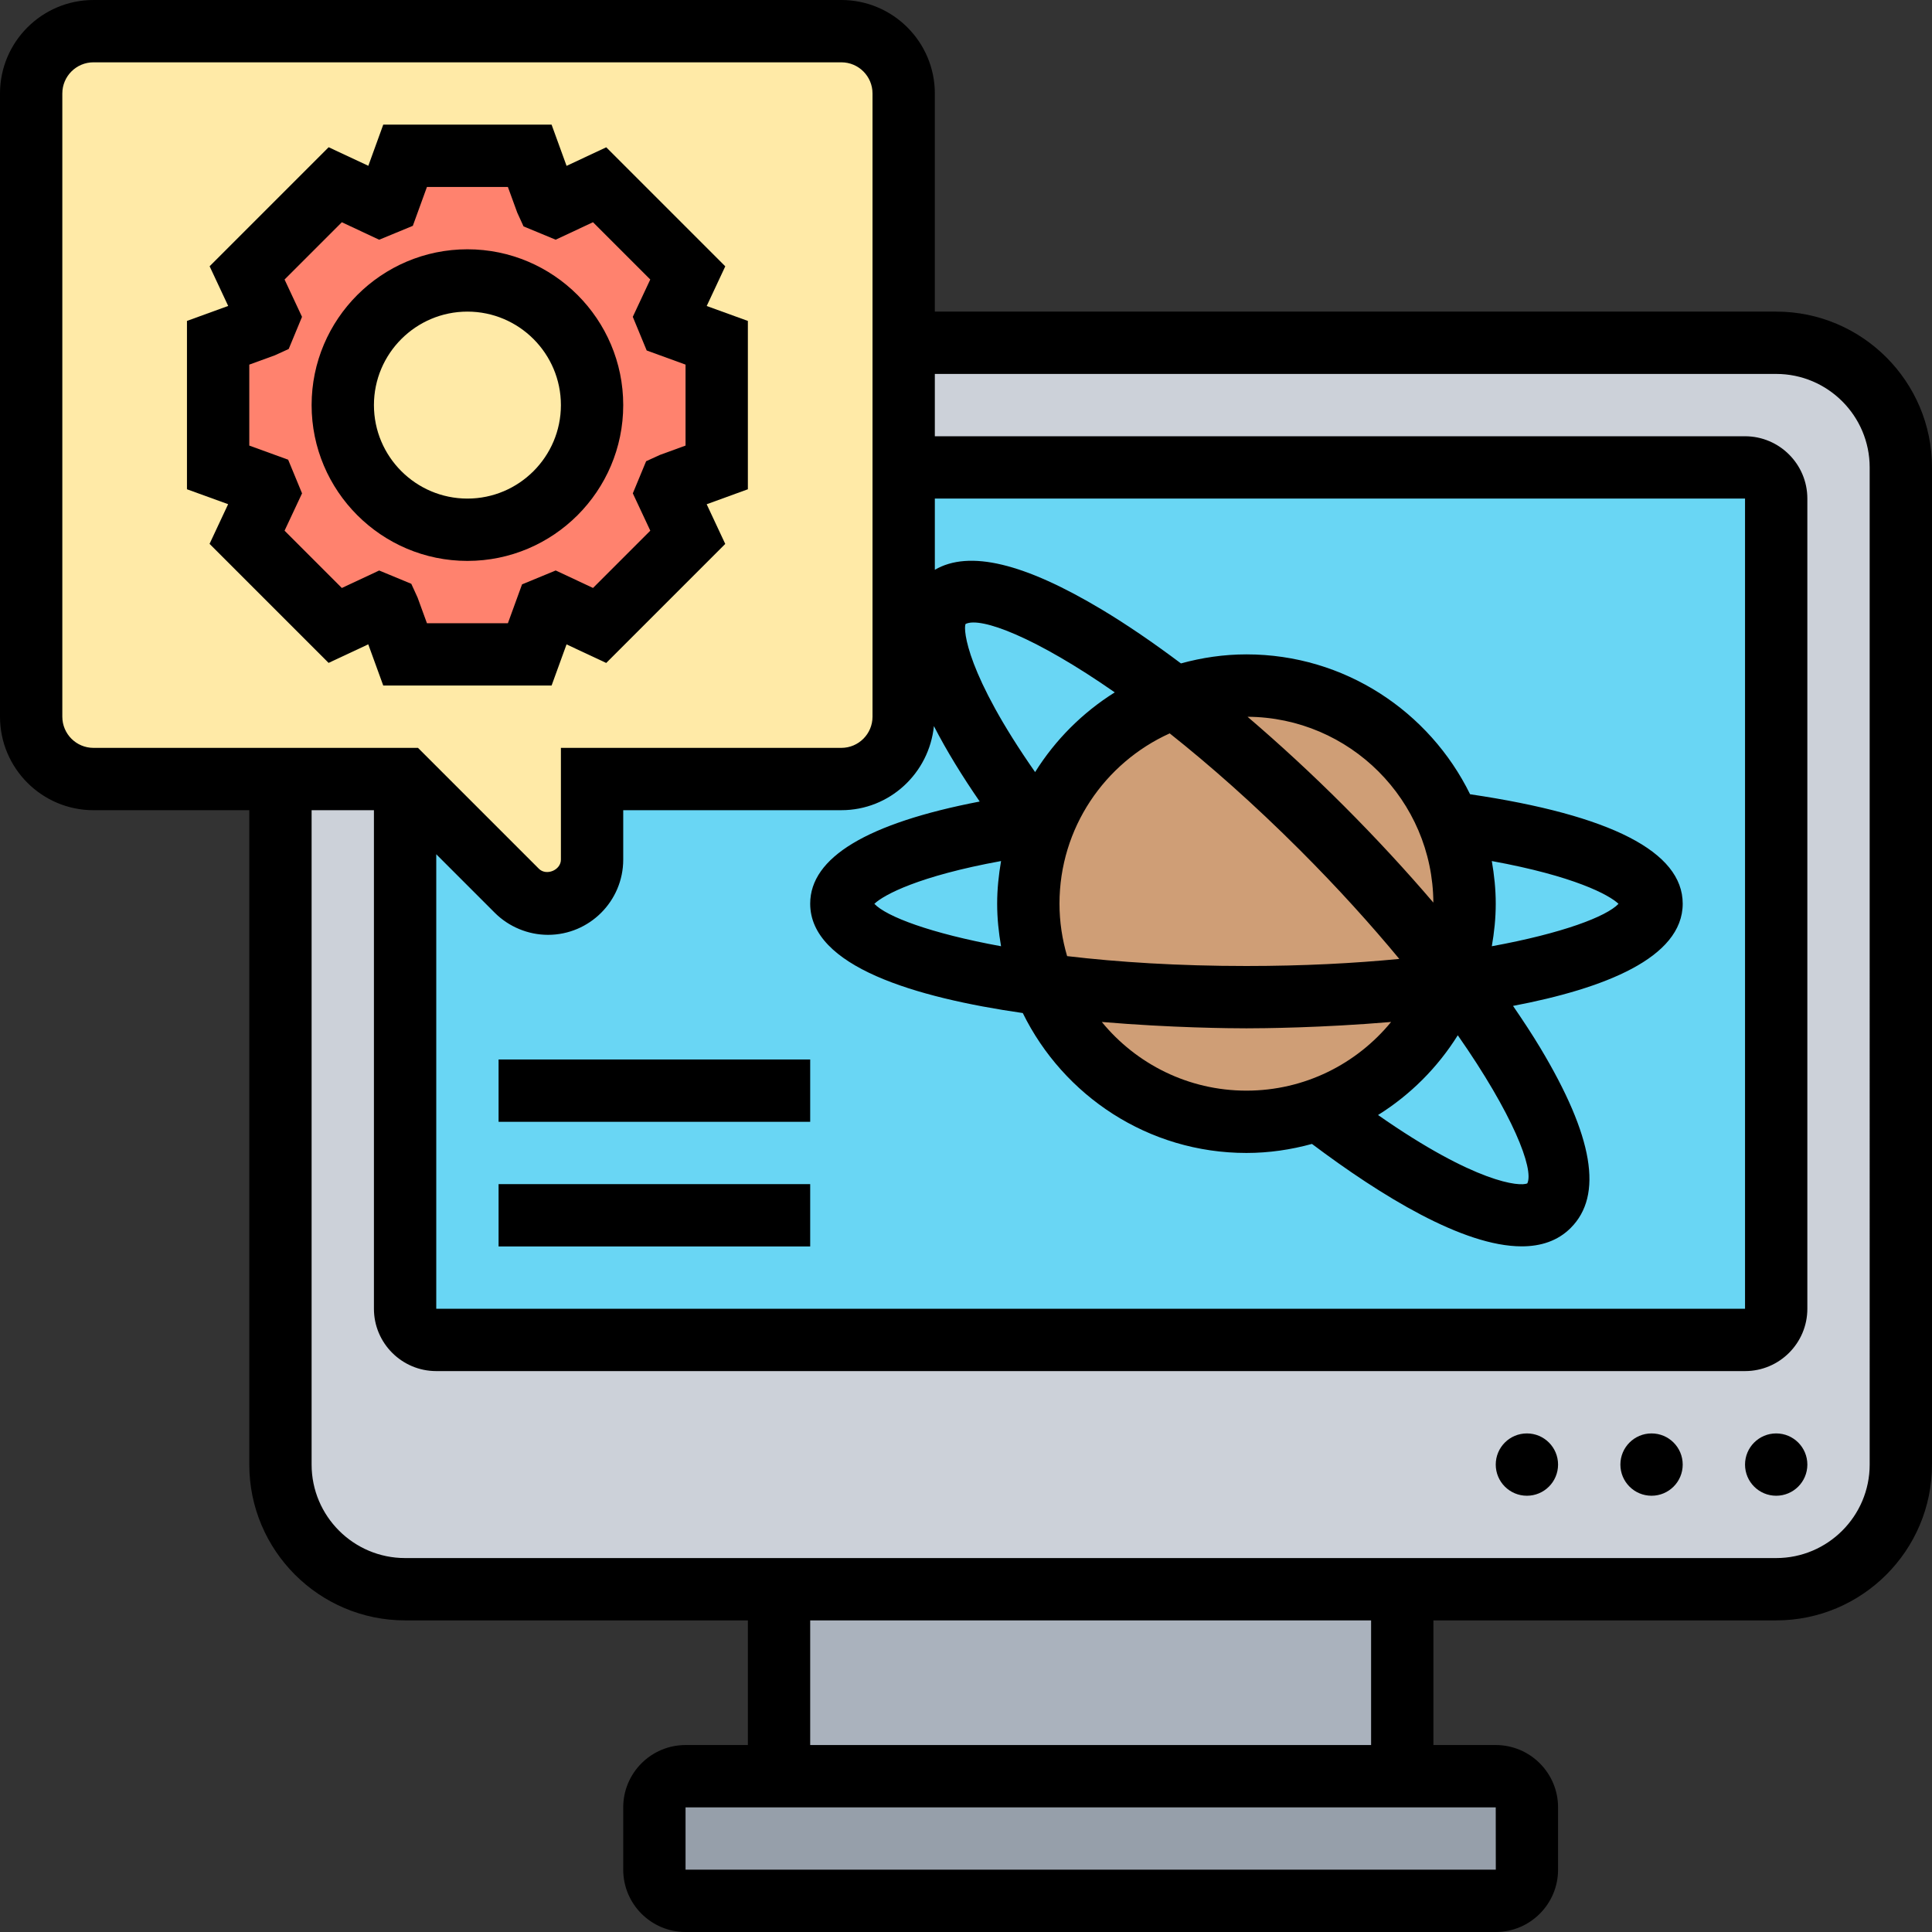 <!-- icon666.com - MILLIONS vector ICONS FREE --><svg id="Layer_5" enable-background="new 0 0 62 62" viewBox="0 0 62 62" xmlns="http://www.w3.org/2000/svg"><rect x="0" y="0" width="62" height="62" fill="#333333" stroke="none"/><g><g><g><path d="m49 58v2c0 .55-.45 1-1 1h-26c-.55 0-1-.45-1-1v-2c0-.55.45-1 1-1h3 20 3c.55 0 1 .45 1 1z" fill="#969faa"></path></g><g><path d="m13 51h44c2.209 0 4-1.791 4-4v-32c0-2.209-1.791-4-4-4h-48v36c0 2.209 1.791 4 4 4z" fill="#ccd1d9"></path></g><g><path d="m14 43h42c.552 0 1-.448 1-1v-26c0-.552-.448-1-1-1h-43v27c0 .552.448 1 1 1z" fill="#69d6f4"></path></g><g><path d="m25 51h20v6h-20z" fill="#aab2bd"></path></g><g><circle cx="40" cy="29" fill="#cf9e76" r="7"></circle></g><g><path d="m29 15v8c0 1.1-.9 2-2 2h-8v2.59c0 .78-.63 1.41-1.41 1.41-.38 0-.74-.15-1-.41l-3.59-3.59h-4-6c-1.1 0-2-.9-2-2v-20c0-1.1.9-2 2-2h24c1.1 0 2 .9 2 2v8z" fill="#ffeaa7"></path></g><g><path d="m23 11v4l-1.48.54c-.04.09-.07.19-.11.28l.66 1.42-2.83 2.83-1.42-.66c-.09.04-.19.07-.28.11l-.54 1.48h-4l-.54-1.48c-.09-.04-.19-.07-.28-.11l-1.42.66-2.83-2.83.66-1.42c-.04-.09-.07-.19-.11-.28l-1.48-.54v-4l1.48-.54c.04-.09.07-.19.11-.28l-.66-1.42 2.83-2.83 1.42.66c.09-.04.19-.07.28-.11l.54-1.48h4l.54 1.48c.09.04.19.07.28.11l1.42-.66 2.83 2.83-.66 1.42c.04.09.07.19.11.28zm-4 2c0-2.21-1.79-4-4-4s-4 1.79-4 4 1.79 4 4 4 4-1.79 4-4z" fill="#ff826e"></path></g></g><g><path d="m57 10h-27v-7c0-1.654-1.346-3-3-3h-24c-1.654 0-3 1.346-3 3v20c0 1.654 1.346 3 3 3h5v21c0 2.757 2.243 5 5 5h11v4h-2c-1.103 0-2 .897-2 2v2c0 1.103.897 2 2 2h26c1.103 0 2-.897 2-2v-2c0-1.103-.897-2-2-2h-2v-4h11c2.757 0 5-2.243 5-5v-32c0-2.757-2.243-5-5-5zm-43 17.414 1.879 1.879c.449.449 1.071.707 1.707.707 1.331 0 2.414-1.083 2.414-2.414v-1.586h7c1.551 0 2.816-1.188 2.97-2.699.411.801.92 1.623 1.47 2.421-3.609.695-5.44 1.794-5.44 3.278 0 2.014 3.372 3.013 6.822 3.51 1.304 2.654 4.027 4.49 7.178 4.49.728 0 1.431-.106 2.102-.29 2.222 1.669 4.853 3.287 6.73 3.287.622 0 1.162-.178 1.574-.591 1.047-1.047.728-2.937-.976-5.777-.261-.435-.56-.888-.875-1.348 2.918-.555 5.445-1.538 5.445-3.281 0-1.663-2.299-2.842-6.823-3.511-1.303-2.653-4.026-4.489-7.177-4.489-.728 0-1.431.106-2.102.29-.875-.656-1.725-1.239-2.527-1.72-2.507-1.504-4.271-1.926-5.371-1.284v-2.286h26v26h-42zm26 7.586c-1.869 0-3.541-.86-4.642-2.204 2.239.189 4.136.204 4.642.204s2.403-.015 4.642-.204c-1.101 1.344-2.773 2.204-4.642 2.204zm6.782-1.777c1.764 2.524 2.45 4.291 2.232 4.752-.23.113-1.66-.003-4.791-2.193 1.036-.647 1.911-1.523 2.559-2.559zm1.092-5.591c2.637.481 3.761 1.082 4.066 1.373-.389.408-1.797.946-4.066 1.361.078-.445.126-.899.126-1.366s-.049-.923-.126-1.368zm-6.156-.35c1.23 1.23 2.283 2.4 3.187 3.491-1.443.14-3.08.227-4.905.227-2.193 0-4.12-.124-5.755-.317-.157-.535-.245-1.098-.245-1.683 0-2.43 1.455-4.523 3.537-5.465 1.28 1.016 2.687 2.254 4.181 3.747zm-1.683-4.28c3.281.019 5.944 2.683 5.963 5.963-.879-1.029-1.841-2.071-2.866-3.097s-2.068-1.987-3.097-2.866zm-7.91 7.364c-2.269-.415-3.677-.953-4.066-1.361.305-.291 1.429-.892 4.066-1.373-.076.445-.125.901-.125 1.368s.048.921.125 1.366zm1.093-5.589c-2.192-3.134-2.311-4.559-2.233-4.752.483-.246 2.26.432 4.789 2.194-1.034.648-1.909 1.523-2.556 2.558zm-31.218-1.777v-20c0-.552.448-1 1-1h24c.552 0 1 .448 1 1v20c0 .552-.448 1-1 1h-9v3.586c.001.338-.469.531-.707.293l-3.879-3.879h-10.414c-.552 0-1-.448-1-1zm46.002 37h-26.002v-2h26zm-4.002-4h-18v-4h18zm16-9c0 1.654-1.346 3-3 3h-44c-1.654 0-3-1.346-3-3v-21h2v16c0 1.103.897 2 2 2h42c1.103 0 2-.897 2-2v-26c0-1.103-.897-2-2-2h-26v-2h27c1.654 0 3 1.346 3 3z"></path><path d="m18.181 20.679 1.273.596 3.82-3.82-.596-1.273 1.322-.481v-5.402l-1.321-.479.596-1.273-3.82-3.82-1.273.596-.481-1.323h-5.402l-.479 1.321-1.273-.596-3.82 3.82.596 1.273-1.323.481v5.402l1.321.479-.596 1.273 3.82 3.82 1.273-.596.481 1.323h5.402zm-1.882-.679h-2.598l-.3-.823-.202-.442-1.031-.427-1.198.561-1.838-1.839.561-1.198-.446-1.08-1.247-.453v-2.598l.823-.3.442-.202.427-1.031-.56-1.198 1.838-1.838 1.198.561 1.08-.446.453-1.247h2.598l.3.823.202.442 1.031.427 1.198-.561 1.838 1.838-.561 1.198.446 1.08 1.247.454v2.598l-.823.3-.442.202-.427 1.031.561 1.198-1.838 1.838-1.198-.561-1.08.446z"></path><path d="m20 13c0-2.757-2.243-5-5-5s-5 2.243-5 5 2.243 5 5 5 5-2.243 5-5zm-5 3c-1.654 0-3-1.346-3-3s1.346-3 3-3 3 1.346 3 3-1.346 3-3 3z"></path><circle cx="57" cy="47" r="1"></circle><circle cx="53" cy="47" r="1"></circle><circle cx="49" cy="47" r="1"></circle><path d="m16 38h10v2h-10z"></path><path d="m16 34h10v2h-10z"></path></g></g></svg>